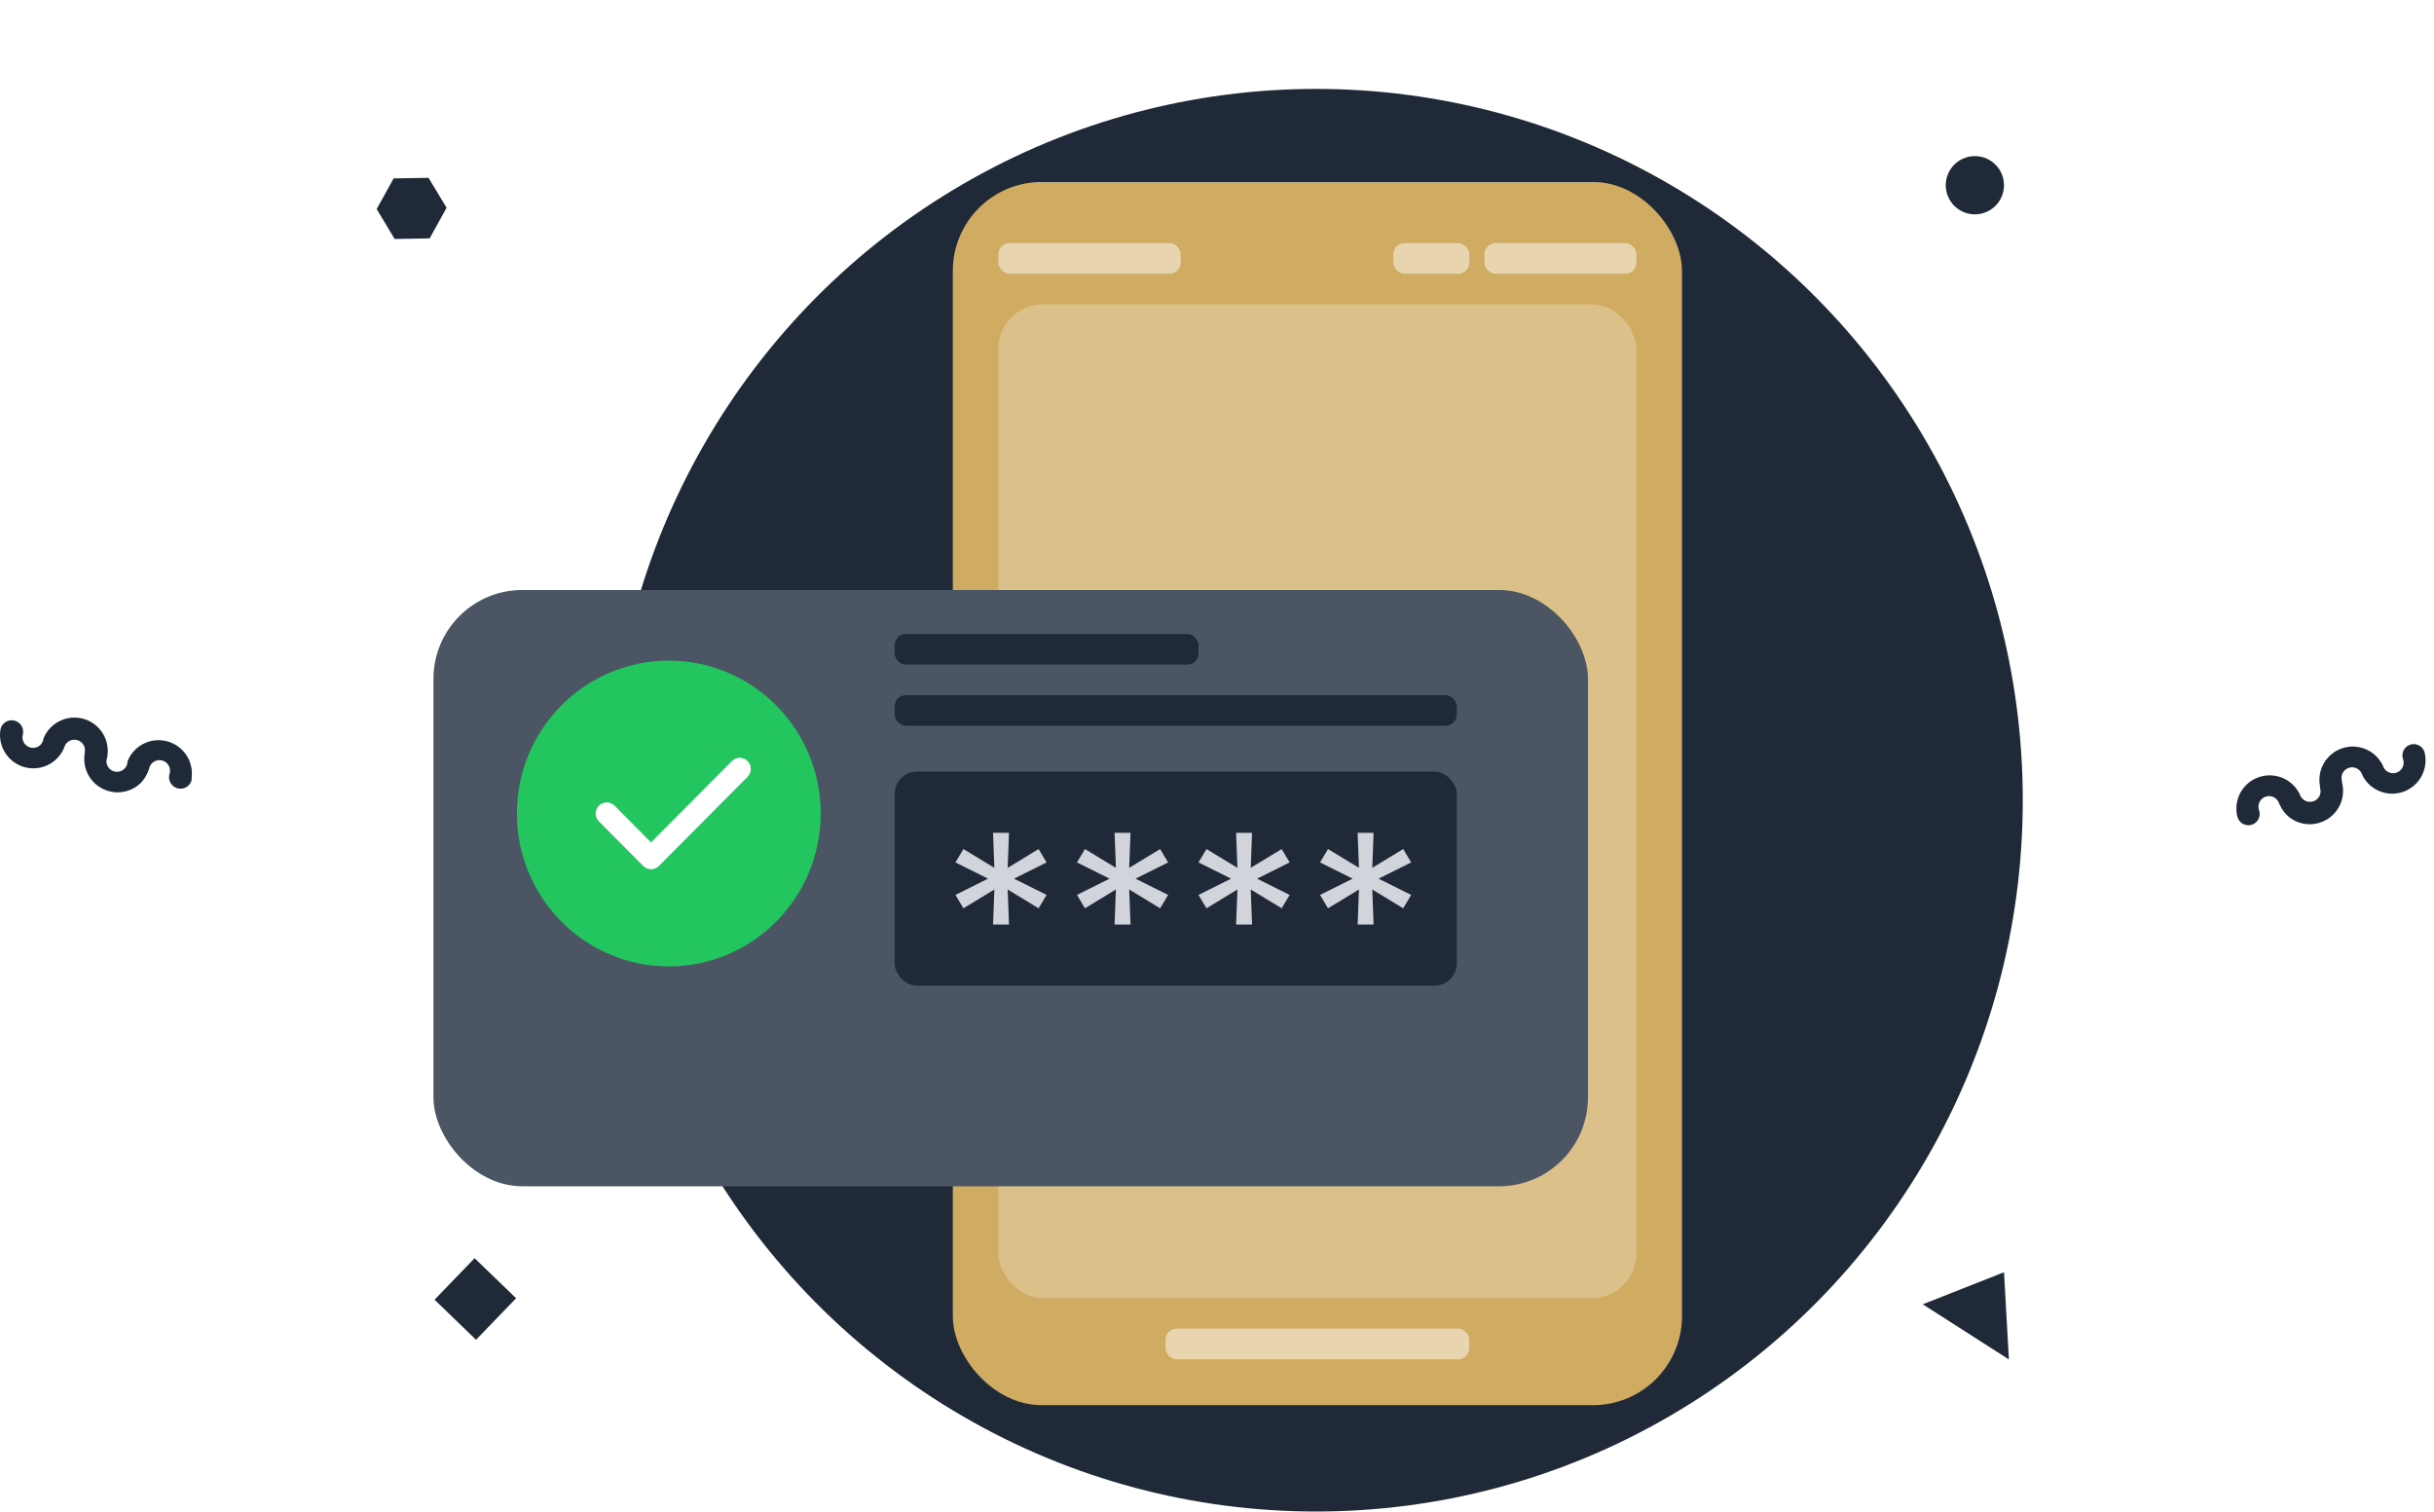 <svg width="219" height="136" viewBox="0 0 219 136" fill="none" xmlns="http://www.w3.org/2000/svg">
    <ellipse cx="118.414" cy="72" rx="63.586" ry="64" fill="#1F2937" />
    <rect x="85.73" y="16.374" width="65.607" height="110.056" rx="8" fill="#D0AB62" />
    <rect x="89.83" y="27.38" width="57.406" height="89.421" rx="4" fill="#DCC089" />
    <rect x="89.83" y="21.877" width="16.402" height="2.751" rx="1" fill="#E8D5B0" />
    <rect x="104.865" y="119.552" width="27.336" height="2.751" rx="1" fill="#E8D5B0" />
    <rect x="133.567" y="21.877" width="13.668" height="2.751" rx="1" fill="#E8D5B0" />
    <rect x="125.367" y="21.877" width="6.834" height="2.751" rx="1" fill="#E8D5B0" />
    <g filter="url(#filter0_d_4078_12713)">
        <rect x="37" y="45.084" width="103.877" height="53.652" rx="8" fill="#4B5563" />
    </g>
    <ellipse cx="60.176" cy="73.197" rx="13.668" ry="13.757" fill="#22C55E" />
    <path d="M54.595 73.197L58.581 77.209L66.554 69.184" stroke="white" stroke-width="2" stroke-linecap="round"
        stroke-linejoin="round" />
    <rect x="80.5" y="57.047" width="27.336" height="2.751" rx="1" fill="#1F2937" />
    <rect x="80.5" y="62.55" width="50.572" height="2.751" rx="1" fill="#1F2937" />
    <rect x="80.5" y="69.428" width="50.572" height="19.26" rx="2" fill="#1F2937" />
    <path
        d="M89.349 83.185L89.469 80.033L86.685 81.724L85.967 80.52L88.9 79.058L85.967 77.597L86.685 76.393L89.469 78.084L89.349 74.931H90.785L90.666 78.084L93.449 76.393L94.168 77.597L91.234 79.058L94.168 80.52L93.449 81.724L90.666 80.033L90.785 83.185H89.349Z"
        fill="#D1D5DB" />
    <path
        d="M100.283 83.185L100.403 80.033L97.62 81.724L96.901 80.52L99.835 79.058L96.901 77.597L97.62 76.393L100.403 78.084L100.283 74.931H101.72L101.6 78.084L104.384 76.393L105.102 77.597L102.169 79.058L105.102 80.52L104.384 81.724L101.6 80.033L101.72 83.185H100.283Z"
        fill="#D1D5DB" />
    <path
        d="M111.218 83.185L111.338 80.033L108.554 81.724L107.836 80.52L110.769 79.058L107.836 77.597L108.554 76.393L111.338 78.084L111.218 74.931H112.655L112.535 78.084L115.318 76.393L116.037 77.597L113.104 79.058L116.037 80.52L115.318 81.724L112.535 80.033L112.655 83.185H111.218Z"
        fill="#D1D5DB" />
    <path
        d="M122.153 83.185L122.272 80.033L119.489 81.724L118.771 80.52L121.704 79.058L118.771 77.597L119.489 76.393L122.272 78.084L122.153 74.931H123.589L123.47 78.084L126.253 76.393L126.971 77.597L124.038 79.058L126.971 80.52L126.253 81.724L123.47 80.033L123.589 83.185H122.153Z"
        fill="#D1D5DB" />
    <path fill-rule="evenodd" clip-rule="evenodd"
        d="M162.308 19.597C164.218 19.083 166.217 18.824 168.157 18.587C168.575 18.537 168.963 18.815 168.992 19.206C169.052 19.598 168.753 19.956 168.366 20.005C166.486 20.234 164.546 20.478 162.726 20.973C162.338 21.08 161.92 20.859 161.801 20.479C161.682 20.1 161.92 19.704 162.308 19.597Z"
        fill="white" />
    <path fill-rule="evenodd" clip-rule="evenodd"
        d="M156.519 12.316C159.593 9.31 163.054 6.691 166.068 3.604C166.337 3.316 166.814 3.3 167.112 3.57C167.411 3.839 167.44 4.292 167.142 4.58C164.128 7.676 160.667 10.303 157.594 13.318C157.295 13.599 156.818 13.603 156.519 13.326C156.251 13.05 156.221 12.597 156.519 12.316Z"
        fill="white" />
    <path fill-rule="evenodd" clip-rule="evenodd"
        d="M150.761 0.754C150.671 2.474 150.582 4.195 150.492 5.915C150.492 6.309 150.134 6.614 149.716 6.594C149.299 6.575 149 6.24 149 5.845C149.09 4.122 149.179 2.399 149.269 0.676C149.299 0.282 149.657 -0.02 150.075 0.001C150.462 0.023 150.791 0.36 150.761 0.754Z"
        fill="white" />
    <path fill-rule="evenodd" clip-rule="evenodd" d="M180.313 114.47L173 117.354L180.751 122.316L180.313 114.47Z"
        fill="#1F2937" />
    <path fill-rule="evenodd" clip-rule="evenodd"
        d="M208.734 70.855L208.753 70.788C208.442 69.304 209.286 67.821 210.722 67.332C212.157 66.843 213.732 67.502 214.391 68.868L214.422 68.939C214.55 69.301 214.883 69.55 215.266 69.571C215.649 69.592 216.007 69.381 216.174 69.035C216.286 68.809 216.301 68.547 216.216 68.309C216.029 67.778 216.307 67.197 216.838 67.01C217.368 66.823 217.95 67.102 218.136 67.632C218.531 69.101 217.765 70.633 216.352 71.197C214.94 71.761 213.329 71.179 212.603 69.843L212.526 69.675C212.414 69.355 212.139 69.119 211.805 69.056C211.471 68.993 211.129 69.113 210.908 69.371C210.687 69.629 210.62 69.985 210.733 70.305L210.714 70.372C211.055 71.627 210.549 72.959 209.461 73.671C208.373 74.383 206.95 74.312 205.937 73.497C205.587 73.202 205.31 72.83 205.125 72.411L205.053 72.265C204.94 71.945 204.665 71.709 204.331 71.646C203.998 71.584 203.656 71.704 203.435 71.961C203.214 72.219 203.147 72.575 203.259 72.895C203.446 73.426 203.168 74.007 202.637 74.194C202.107 74.381 201.525 74.103 201.338 73.572L201.28 73.378C200.968 71.894 201.813 70.411 203.248 69.922C204.684 69.433 206.258 70.092 206.917 71.458L206.949 71.529C207.069 71.848 207.351 72.079 207.687 72.134C208.023 72.189 208.364 72.06 208.579 71.797C208.795 71.533 208.854 71.174 208.734 70.855Z"
        fill="#1F2937" />
    <circle cx="177.691" cy="16.666" r="2.62" transform="rotate(-1.01 177.691 16.666)" fill="#1F2937" />
    <path fill-rule="evenodd" clip-rule="evenodd"
        d="M9.661 68.1V68.02C9.894 66.503 8.945 65.055 7.46 64.663C5.976 64.272 4.436 65.065 3.891 66.5V66.58C3.795 66.952 3.483 67.23 3.102 67.282C2.72 67.335 2.345 67.152 2.151 66.82C2.022 66.603 1.986 66.344 2.051 66.1C2.195 65.548 1.864 64.984 1.311 64.84C0.759 64.696 0.195 65.028 0.051 65.58C-0.228 67.075 0.657 68.543 2.109 68.995C3.562 69.447 5.123 68.74 5.741 67.35C5.766 67.295 5.786 67.238 5.801 67.18C5.969 66.719 6.46 66.461 6.935 66.586C7.41 66.71 7.712 67.176 7.631 67.66C7.631 67.66 7.631 67.71 7.631 67.74C7.393 69.015 8.001 70.298 9.139 70.921C10.276 71.545 11.685 71.367 12.631 70.48C12.955 70.159 13.201 69.77 13.351 69.34C13.375 69.292 13.395 69.242 13.411 69.19C13.47 68.834 13.725 68.543 14.07 68.437C14.414 68.331 14.789 68.43 15.037 68.691C15.285 68.952 15.364 69.331 15.241 69.67C15.098 70.222 15.429 70.786 15.981 70.93C16.534 71.073 17.098 70.742 17.241 70.19C17.241 70.123 17.241 70.057 17.241 69.99C17.44 68.485 16.483 67.069 15.012 66.692C13.542 66.315 12.022 67.096 11.471 68.51V68.59C11.433 68.964 11.177 69.281 10.819 69.397C10.461 69.513 10.068 69.406 9.818 69.126C9.567 68.845 9.506 68.443 9.661 68.1Z"
        fill="#1F2937" />
    <rect x="42.703" y="113.207" width="5.19" height="5.19" transform="rotate(43.99 42.703 113.207)" fill="#1F2937" />
    <path fill-rule="evenodd" clip-rule="evenodd"
        d="M35.508 21.501L33.892 18.807L35.417 16.053L38.558 16L40.182 18.694L38.657 21.448L35.508 21.501Z"
        fill="#1F2937" />
    <defs>
        <filter id="filter0_d_4078_12713" x="23" y="37.084" width="135.877" height="85.652"
            filterUnits="userSpaceOnUse" color-interpolation-filters="sRGB">
            <feFlood flood-opacity="0" result="BackgroundImageFix" />
            <feColorMatrix in="SourceAlpha" type="matrix" values="0 0 0 0 0 0 0 0 0 0 0 0 0 0 0 0 0 0 127 0"
                result="hardAlpha" />
            <feOffset dx="2" dy="8" />
            <feGaussianBlur stdDeviation="8" />
            <feComposite in2="hardAlpha" operator="out" />
            <feColorMatrix type="matrix" values="0 0 0 0 0.067 0 0 0 0 0.094 0 0 0 0 0.153 0 0 0 0.1 0" />
            <feBlend mode="normal" in2="BackgroundImageFix" result="effect1_dropShadow_4078_12713" />
            <feBlend mode="normal" in="SourceGraphic" in2="effect1_dropShadow_4078_12713" result="shape" />
        </filter>
    </defs>
</svg>